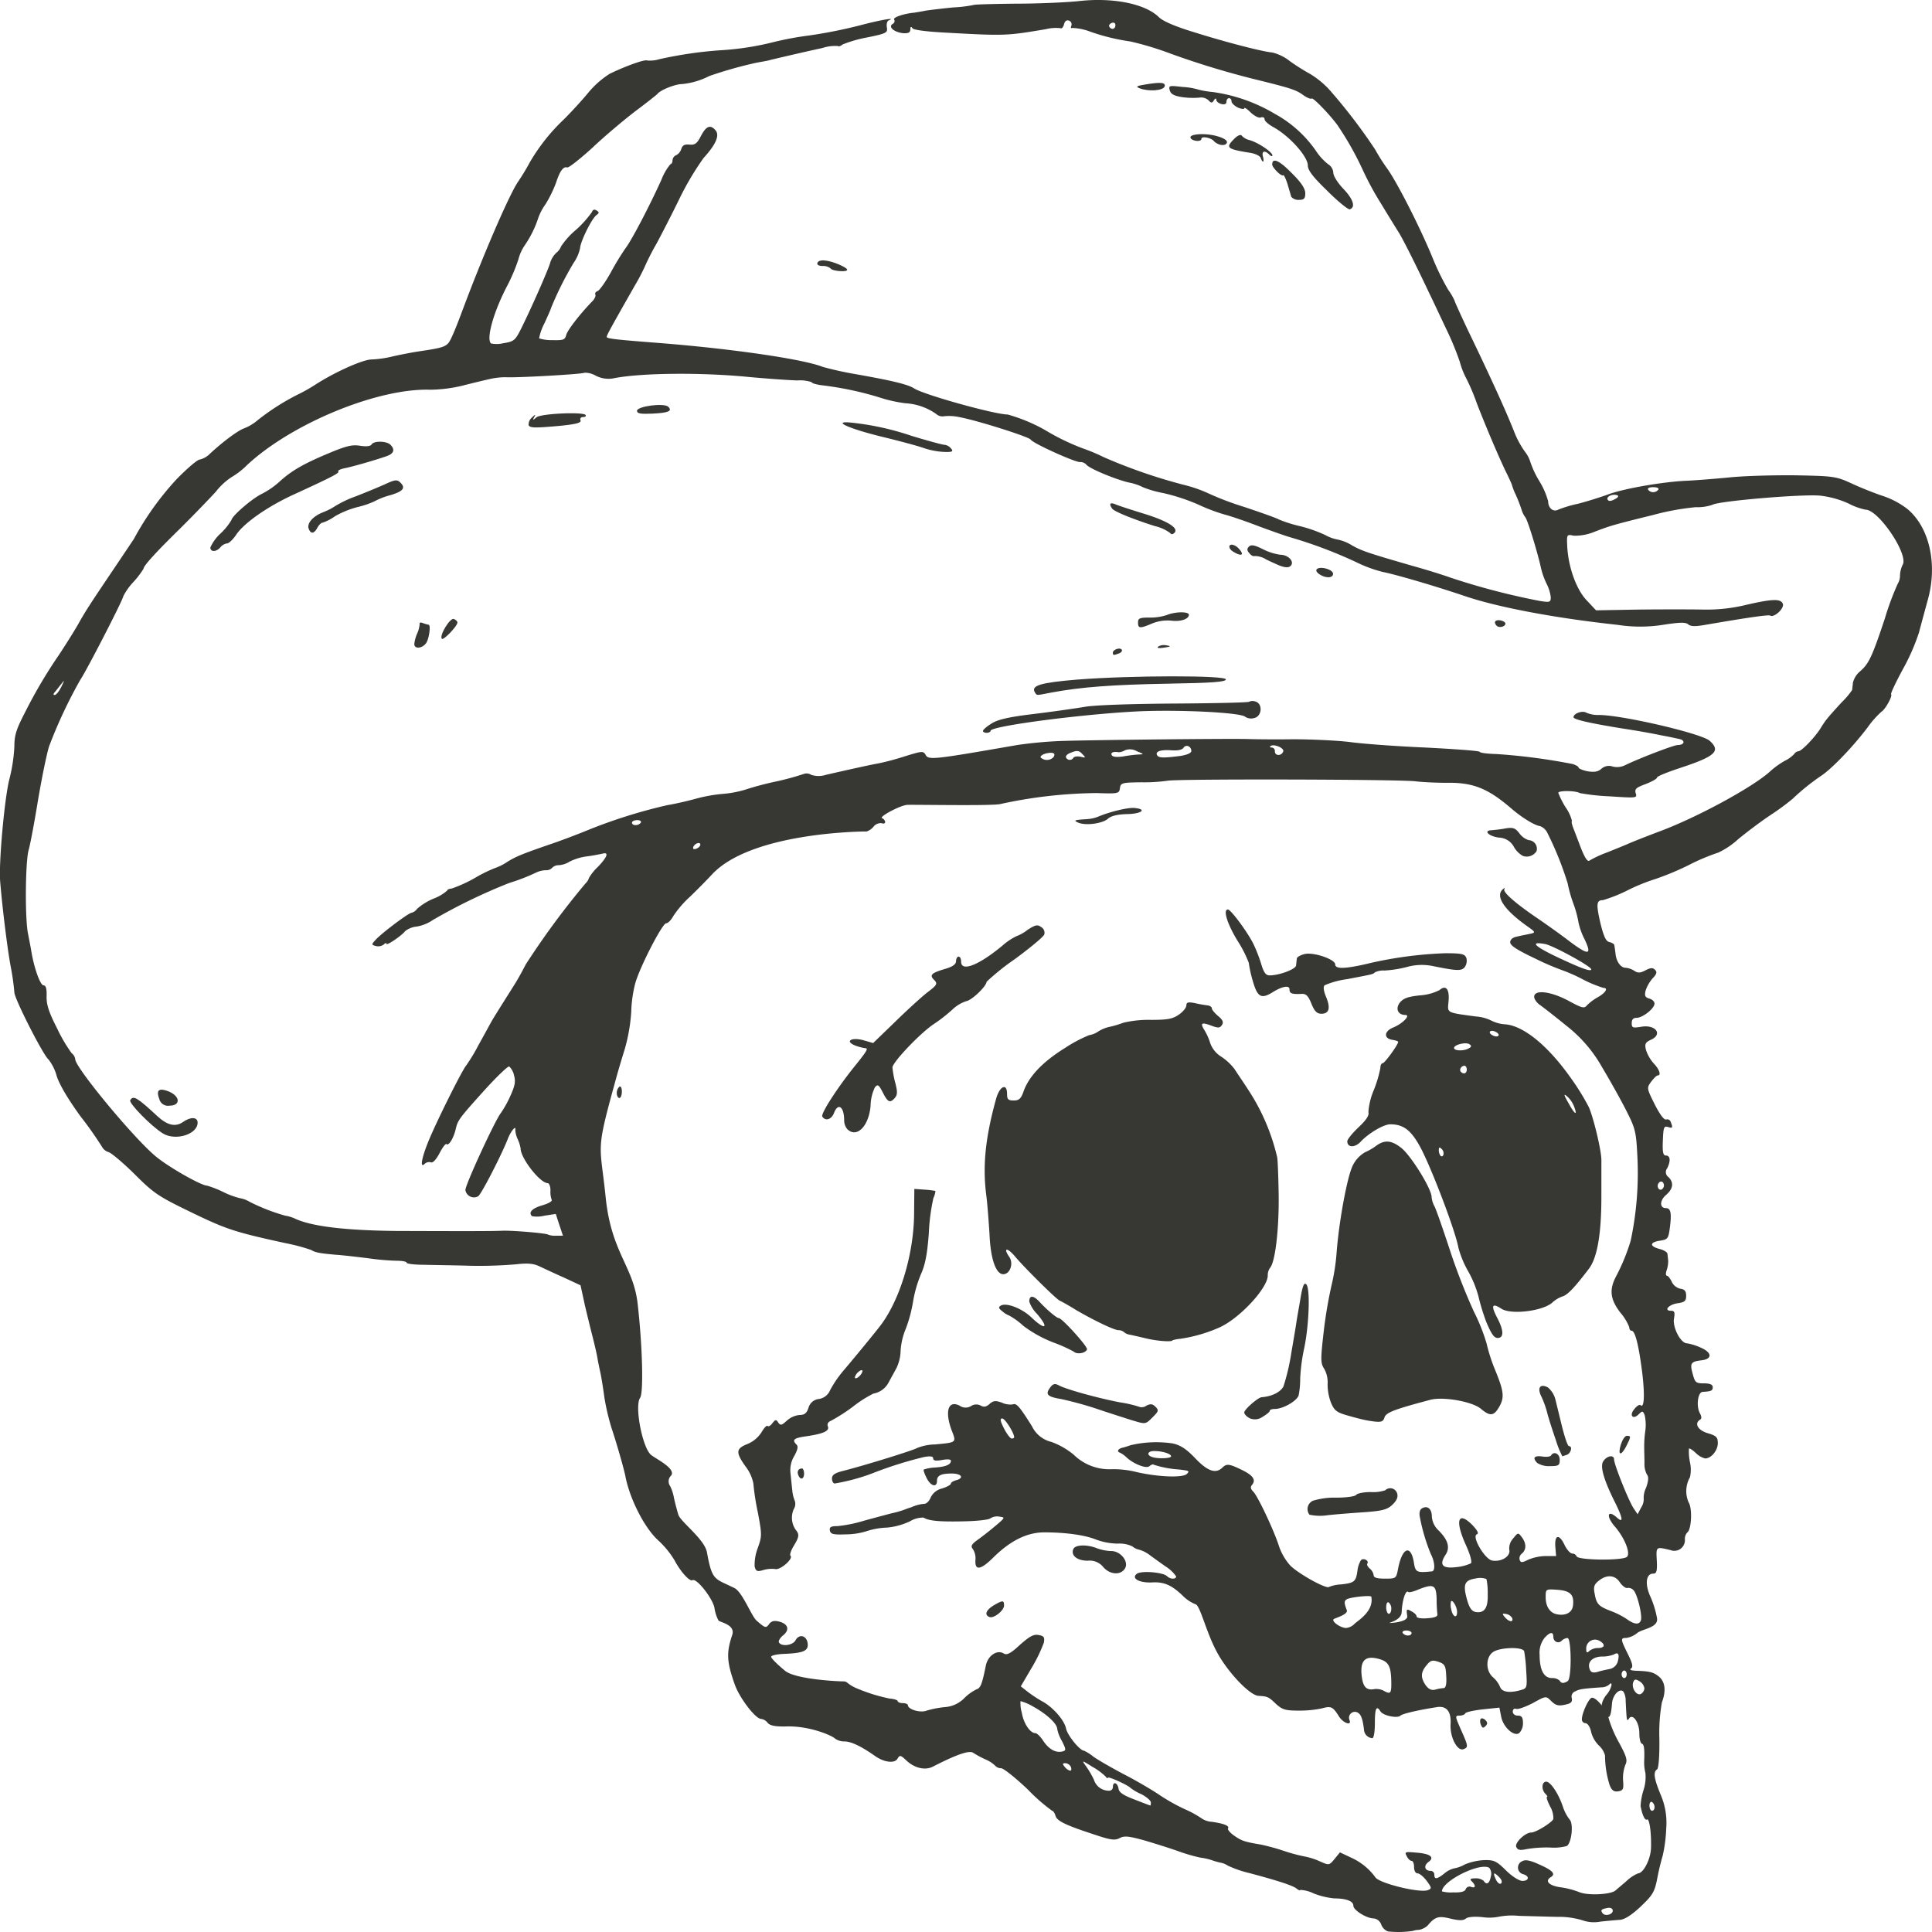 <svg xmlns="http://www.w3.org/2000/svg" width="380" height="380" viewBox="0 0 380 380">
  <g id="IMG_9427" transform="translate(-44.303 -244.433)">
    <path id="Path_2914" data-name="Path 2914" d="M317.308,624.325a2.312,2.312,0,0,1-1.344-1.379,1.8,1.8,0,0,0-1.444-1.182c-1.444,0-4.032-1.625-4.032-2.511s-1.394-1.428-3.734-1.428a15.041,15.041,0,0,1-4.082-.985,6.755,6.755,0,0,0-2.638-.689c0,.2-.3.049-.7-.246-.7-.591-3.534-1.527-9.259-3.053a21.757,21.757,0,0,1-4.281-1.477,3.772,3.772,0,0,0-1.493-.591,13.789,13.789,0,0,1-1.693-.492,11.938,11.938,0,0,0-2.24-.492,34.66,34.66,0,0,1-4.231-1.231c-1.493-.542-4.48-1.477-6.621-2.117-3.186-.886-4.082-.985-4.978-.492-.946.492-1.742.394-4.829-.64-5.725-1.871-7.567-2.708-7.816-3.792-.149-.492-.448-.936-.647-.936a35.191,35.191,0,0,1-4.779-4.186c-2.439-2.315-4.779-4.186-5.277-4.186a1.553,1.553,0,0,1-1.145-.492,6.086,6.086,0,0,0-1.892-1.231,19.357,19.357,0,0,1-2.389-1.28c-.747-.591-3.186.246-7.915,2.659-1.543.837-3.684.345-5.327-1.231-1.1-1.034-1.245-1.034-1.693-.3-.548.985-2.638.739-4.431-.542-1.543-1.083-4.237-2.849-5.98-2.849a3.138,3.138,0,0,1-1.842-.542c-.7-.69-5.209-2.557-9.59-2.41-2.19.049-3.186-.148-3.684-.69a1.953,1.953,0,0,0-1.294-.788c-1.1,0-4.231-4.087-5.177-6.746-1.593-4.481-1.693-6.254-.5-9.8.647-2.019-2.458-2.465-2.706-2.81a7.446,7.446,0,0,1-.8-2.511c-.4-1.921-3.534-5.909-4.331-5.417-.548.3-2.34-1.674-3.534-3.94a17.959,17.959,0,0,0-3.186-3.89c-2.688-2.413-5.625-8.174-6.472-12.656-.249-1.33-1.742-6.549-2.688-9.356a45.123,45.123,0,0,1-1.444-6.155c-.249-1.871-.6-3.989-.747-4.678s-.448-2.019-.6-2.955-.6-2.807-.946-4.186c-.348-1.33-1.045-4.186-1.543-6.3l-.846-3.89-3.286-1.527c-1.792-.788-3.983-1.822-4.829-2.216-1.145-.542-2.29-.64-4.48-.394a86.562,86.562,0,0,1-8.911.3c-3.286-.1-7.467-.148-9.359-.2-1.842,0-3.335-.2-3.335-.394,0-.246-.9-.394-1.941-.394a48.471,48.471,0,0,1-5.625-.492c-1.991-.246-4.879-.591-6.372-.689-3.286-.3-4.032-.443-4.829-.936a36.43,36.43,0,0,0-4.978-1.33c-9.956-2.167-11.649-2.708-18.469-6.008-6.521-3.152-7.467-3.743-11.251-7.534-2.29-2.265-4.63-4.235-5.177-4.383a2.176,2.176,0,0,1-1.245-.985,72.157,72.157,0,0,0-4.231-6.008c-2.439-3.349-4.231-6.352-4.729-8.027a9.31,9.31,0,0,0-1.593-3.2c-1-.739-6.72-11.966-6.72-13.2a48.517,48.517,0,0,0-.7-4.974c-.7-3.693-1.693-11.966-2.091-16.841-.3-3.644.846-16.25,1.792-20.042a32.307,32.307,0,0,0,1-6.5c0-2.265.4-3.447,2.141-6.8A96.737,96.737,0,0,1,55.9,373.238c1.693-2.561,3.485-5.466,3.983-6.4,1.195-2.117,1.941-3.3,6.621-10.243,2.091-3.1,3.933-5.86,4.132-6.155A57.424,57.424,0,0,1,79.1,338.62c2.041-2.068,4.032-3.792,4.48-3.792A4.209,4.209,0,0,0,85.57,333.7c2.638-2.462,5.675-4.678,6.77-5.023A9.545,9.545,0,0,0,95.078,327a45.972,45.972,0,0,1,7.816-4.974,32.978,32.978,0,0,0,3.485-1.97c3.833-2.462,9.309-4.924,11.051-4.924a20.888,20.888,0,0,0,3.883-.542c1.245-.3,3.485-.739,4.978-.985,5.974-.886,5.974-.936,6.969-3.1.5-1.083,1.344-3.25,1.892-4.727,4.182-11.228,9.309-23.046,11.051-25.607a42.333,42.333,0,0,0,2.24-3.693,37.767,37.767,0,0,1,6.77-8.568c1.245-1.231,3.435-3.595,4.779-5.22a17.792,17.792,0,0,1,4.231-3.743c3.136-1.527,6.969-2.905,7.417-2.61a6.349,6.349,0,0,0,2.29-.246,80.065,80.065,0,0,1,12.1-1.773,56.051,56.051,0,0,0,10.5-1.625,61.714,61.714,0,0,1,6.92-1.28,95.07,95.07,0,0,0,9.906-1.97c4.082-1.083,7.417-1.674,5.725-.985-.3.148-.448.739-.348,1.33.2,1.083-.05,1.231-3.933,2.019a25.084,25.084,0,0,0-4.779,1.379c-.348.3-.747.443-.9.3a8.06,8.06,0,0,0-3.086.394c-3.883.837-9.707,2.216-10.3,2.364-.249.1-1.394.3-2.489.492a81.06,81.06,0,0,0-9.458,2.659,14.716,14.716,0,0,1-5.376,1.576c-1.294,0-4.281,1.182-4.829,1.97-.149.148-2.041,1.674-4.231,3.3-2.19,1.674-6.024,4.875-8.463,7.19-2.489,2.265-4.729,4.038-5.028,3.939-.747-.246-1.444.689-2.19,3a24.649,24.649,0,0,1-2.041,4.186,10.98,10.98,0,0,0-1.444,2.708,21.1,21.1,0,0,1-2.738,5.515,9.006,9.006,0,0,0-1.195,2.708,34.613,34.613,0,0,1-2.091,4.974c-2.738,5.171-4.281,10.587-3.286,11.523a5.566,5.566,0,0,0,2.439-.049c1.941-.3,2.29-.542,3.236-2.364,1.842-3.595,5.725-12.36,5.974-13.493a4.629,4.629,0,0,1,1.195-1.921,2.9,2.9,0,0,0,.946-1.28,15.646,15.646,0,0,1,2.937-3.25,21.243,21.243,0,0,0,3.136-3.5c.149-.443.448-.591.9-.3.548.345.548.492-.05.936-.946.739-3.136,5.22-3.186,6.451a8.054,8.054,0,0,1-1.294,2.955,65.192,65.192,0,0,0-4.431,8.864c0,.148-.6,1.477-1.294,3a10.222,10.222,0,0,0-1.045,2.955,8.386,8.386,0,0,0,2.638.345c2.091.049,2.439-.049,2.688-.985.2-.936,2.738-4.186,5.127-6.648.5-.492.747-1.133.6-1.33-.1-.246.05-.542.448-.689s1.543-1.773,2.589-3.644a52.792,52.792,0,0,1,2.937-4.826c1.195-1.576,4.63-8.125,7.019-13.394a10.75,10.75,0,0,1,1.792-3.1c.2,0,.4-.345.4-.739a1.187,1.187,0,0,1,.747-1.034,2.073,2.073,0,0,0,1-1.28c.249-.689.7-.886,1.593-.788,1.045.1,1.493-.2,2.24-1.674,1.045-2.019,1.892-2.314,2.887-1.133.846.985.05,2.807-2.34,5.417a56.454,56.454,0,0,0-4.928,8.371c-1.742,3.546-3.734,7.387-4.381,8.568-.7,1.182-1.593,2.955-2.041,3.94a38.59,38.59,0,0,1-2.19,4.235c-4.729,8.322-5.526,9.75-5.526,10.095s1.742.542,10.7,1.231c14.138,1.133,28.027,3.152,31.81,4.678a68.558,68.558,0,0,0,6.77,1.477c7.169,1.28,9.956,1.97,11.2,2.758,2.041,1.28,15.88,5.121,18.369,5.121a33.022,33.022,0,0,1,7.268,3,45.534,45.534,0,0,0,7.467,3.644,37.841,37.841,0,0,1,4.231,1.773,106.124,106.124,0,0,0,15.681,5.417,26.57,26.57,0,0,1,4.729,1.625,58.77,58.77,0,0,0,7.268,2.758c3.385,1.133,6.422,2.216,6.671,2.413a25.978,25.978,0,0,0,3.983,1.28,26.937,26.937,0,0,1,5.227,1.822,8.053,8.053,0,0,0,2.489.886,8.613,8.613,0,0,1,2.738,1.133c1.941,1.083,3.086,1.477,11.948,4.038,2.489.689,5.824,1.723,7.467,2.314a138.277,138.277,0,0,0,17.573,4.58c1.892.3,2.091.246,2.091-.739a7.649,7.649,0,0,0-.747-2.511,14.787,14.787,0,0,1-1.245-3.546c-.647-2.905-2.638-9.406-3.037-9.7a4.715,4.715,0,0,1-.7-1.428,30.846,30.846,0,0,0-1.145-2.955,12.572,12.572,0,0,1-.8-2.068c-.05-.148-.448-1.034-.9-1.97-1.344-2.659-4.331-9.7-5.974-13.985a40.54,40.54,0,0,0-2.091-4.924,15.473,15.473,0,0,1-1.245-3.2,56.51,56.51,0,0,0-2.638-6.4c-1.1-2.314-2.589-5.515-3.385-7.14-2.539-5.368-5.028-10.341-5.924-11.818-.5-.788-2.141-3.447-3.634-5.909a58.976,58.976,0,0,1-3.584-6.648,61.271,61.271,0,0,0-4.879-8.618c-1.444-2.019-4.829-5.515-5.078-5.269-.2.148-.946-.148-1.693-.689-1.344-.985-2.389-1.33-8.313-2.807A167.555,167.555,0,0,1,274.59,255a61.35,61.35,0,0,0-7.965-2.413,40.64,40.64,0,0,1-7.865-1.921,11.149,11.149,0,0,0-3.634-.739c-.2.148-.249-.049-.1-.443a.763.763,0,0,0-.448-.985c-.5-.2-.846.1-1,.739-.149.542-.448.886-.7.739a8.135,8.135,0,0,0-2.887.2c-7.666,1.28-7.915,1.33-19.415.689-4.032-.2-6.621-.542-6.82-.886-.249-.394-.4-.3-.4.246,0,.591-.4.788-1.344.739-1.792-.148-3.086-1.231-2.141-1.822a.632.632,0,0,0,.3-.886c-.249-.394,1.842-1.133,3.933-1.33.3-.049,1.294-.2,2.24-.394.946-.148,3.435-.443,5.476-.64a26.837,26.837,0,0,0,4.032-.492c.2-.1,3.883-.2,8.214-.246,4.381,0,9.906-.246,12.3-.492,6.77-.788,13.192.492,15.88,3.152.8.788,3.186,1.822,6.92,2.955,6.422,2.019,13.541,3.841,15.382,3.989a8.975,8.975,0,0,1,3.485,1.724,42.287,42.287,0,0,0,3.982,2.511,17.366,17.366,0,0,1,3.684,3,108.735,108.735,0,0,1,9.06,11.818,37.4,37.4,0,0,0,2.439,3.841c1.991,2.807,6.521,11.72,8.911,17.58a49.333,49.333,0,0,0,3.037,6.2,11.746,11.746,0,0,1,1.245,2.117c0,.148,1.1,2.561,2.389,5.318,4.729,9.8,7.865,16.694,9.359,20.535a18.288,18.288,0,0,0,2.041,3.792,6.455,6.455,0,0,1,1.145,2.167,18.958,18.958,0,0,0,1.742,3.693,15.107,15.107,0,0,1,1.742,3.989c0,1.33,1,2.167,1.991,1.625a24.581,24.581,0,0,1,3.783-1.133c1.593-.394,4.281-1.231,5.924-1.822,3.136-1.182,10.6-2.462,15.183-2.708,1.493-.049,5.327-.345,8.463-.64,3.136-.345,9.21-.492,13.441-.443,7.368.148,7.865.2,10.952,1.625,1.792.837,4.53,1.921,6.173,2.462a16.258,16.258,0,0,1,4.779,2.561c4.331,3.644,5.924,10.883,3.983,17.826-.548,2.019-1.344,4.924-1.742,6.451a41.216,41.216,0,0,1-3.236,7.337c-1.344,2.511-2.389,4.678-2.24,4.826.3.345-1.145,2.955-1.892,3.4a18.543,18.543,0,0,0-2.738,3.1c-2.788,3.693-6.969,8.076-9.11,9.5a43.487,43.487,0,0,0-5.625,4.53,47.17,47.17,0,0,1-4.281,3.152c-1.792,1.182-4.679,3.349-6.472,4.826a15.281,15.281,0,0,1-3.883,2.61,41.217,41.217,0,0,0-5.725,2.413,54.636,54.636,0,0,1-6.571,2.758,37.833,37.833,0,0,0-5.575,2.265,29.257,29.257,0,0,1-4.829,1.92c-1.245,0-1.344.739-.5,4.432.647,2.659,1.1,3.644,1.742,3.792.548.148,1,.394,1,.591.05.148.149.936.249,1.674.149,1.625,1.045,2.807,1.991,2.807a3.888,3.888,0,0,1,1.693.591c.747.492,1.195.443,2.24-.1.946-.492,1.394-.542,1.842-.1s.348.837-.448,1.674a7.063,7.063,0,0,0-1.394,2.413c-.249,1.034-.1,1.33.7,1.576.6.148,1.045.591,1.045.985,0,.985-2.34,2.807-3.534,2.807-.647,0-.946.345-.946,1.034,0,.936.2.985,1.792.739,2.887-.542,4.431,1.477,1.941,2.561-1.045.492-1.195.788-.946,1.921a7.54,7.54,0,0,0,1.493,2.659c1.195,1.231,1.543,2.413.846,2.413-.249,0-.8.591-1.294,1.231-.9,1.231-.9,1.28.7,4.481,1,1.97,1.842,3.1,2.24,2.955a.716.716,0,0,1,.9.492c.448,1.133.4,1.28-.548.985-.8-.246-.9.1-1,2.659-.1,2.314.05,2.955.6,2.955.9,0,.946,1.133.249,2.511a1.193,1.193,0,0,0,.249,1.724c1.1,1.083.946,2.314-.5,3.546-1.245,1.083-1.245,2.561,0,2.561.946,0,1.145.936.8,3.693-.3,2.314-.4,2.462-1.941,2.708-2.041.3-2.141,1.083-.149,1.625.846.2,1.593.64,1.593.985.05.345.1.936.149,1.33a5.752,5.752,0,0,1-.3,1.871c-.2.591-.2,1.083.05,1.083.2,0,.647.542.946,1.182a2.467,2.467,0,0,0,1.693,1.379c.846.1,1.145.492,1.145,1.379,0,1.034-.3,1.28-1.693,1.477-1.742.246-2.788,1.477-1.294,1.477.7,0,.8.3.6,1.477-.348,1.724,1.294,4.924,2.539,4.924a11.042,11.042,0,0,1,2.688.837c2.29.985,2.34,2.265.149,2.511-2.091.246-2.29.591-1.693,2.708.448,1.674.647,1.822,2.19,1.822,1.195,0,1.742.246,1.742.739,0,.689-.249.837-1.991.936-.946.049-1.294,2.807-.548,4.186.349.64.4,1.083.05,1.28-1.195.739-.448,2.068,1.493,2.659,1.693.492,1.991.788,1.991,1.97,0,1.428-1.294,3-2.489,3a3.92,3.92,0,0,1-1.842-1.083c-.647-.591-1.245-.985-1.344-.837a10.136,10.136,0,0,0,.2,2.659,6.789,6.789,0,0,1,0,2.955,5.5,5.5,0,0,0-.249,4.974c.747,1.182.548,5.368-.3,5.909a1.89,1.89,0,0,0-.448,1.379,2.084,2.084,0,0,1-2.838,2.068c-2.887-.689-2.838-.739-2.688,2.068.1,2.068-.05,2.561-.7,2.561-1.394,0-1.693,1.97-.6,4.432a18.815,18.815,0,0,1,1.344,4.334c.3,1.871-2.782,2.061-3.877,2.9a4.531,4.531,0,0,1-2.141.985c-1.195,0-1.195.2.3,3.2.9,1.822,1.045,2.511.6,2.807-.348.246,0,.394.9.443,2.788.1,3.485.246,4.63,1.182,1.195,1.034,1.394,2.807.548,5.023a34.471,34.471,0,0,0-.5,7.14c.05,3.4-.149,5.86-.448,6.057-.8.492-.6,1.822.7,4.974a13.887,13.887,0,0,1,1.1,6.6,29.063,29.063,0,0,1-.7,5.417,47.015,47.015,0,0,0-1.1,4.629c-.5,2.511-.9,3.152-3.286,5.417-1.792,1.674-3.136,2.511-4.082,2.561-.747.049-2.439.2-3.783.345a6.756,6.756,0,0,1-3.485-.246,15.835,15.835,0,0,0-5.028-.689c-2.19-.049-5.576-.148-7.517-.2a13.629,13.629,0,0,0-4.082.2,9.753,9.753,0,0,1-3.136.049c-1.543-.148-2.838-.049-3.236.3-.5.394-1.294.394-2.987,0-2.39-.591-3.037-.394-4.53,1.379a3.4,3.4,0,0,1-1.742.837,3.435,3.435,0,0,0-1.145.2,19.159,19.159,0,0,1-4.879.1Zm44.206-4.087c0-.394-.4-.64-1-.542-1.245.246-1.444.394-1.045.985C359.921,621.42,361.514,621.026,361.514,620.238Zm.5-3.94c.249-.246,1.294-1.083,2.24-1.92a7.438,7.438,0,0,1,2.24-1.477c1.045-.049,2.439-2.709,2.539-4.924.1-3-.3-5.958-.8-5.663-.4.246-.946-.985-1.245-2.659a12.568,12.568,0,0,1,.548-3.053,8.284,8.284,0,0,0,.4-3.447,8.517,8.517,0,0,1-.249-2.167c.1-2.561,0-3.447-.448-3.595-.3-.1-.5-1.034-.5-2.068,0-2.167-1.344-3.989-2.041-2.856-.448.64-.448.443-.647-3.5a3.422,3.422,0,0,0-.448-1.822c-.747-.739-2.091.64-2.24,2.314-.2,2.659-.5,3.1-1.344,2.413-1.045-.837-.946-2.61.249-4.087a4.382,4.382,0,0,0,1-1.92c0-.394-.149-.443-.4-.148a2.4,2.4,0,0,1-1.593.591c-3.584.246-4.331.345-5.127.788a1.089,1.089,0,0,0-.7,1.329c.149.64-.1.985-.846,1.182-1.693.443-2.24.345-3.236-.64s-1-.985-3.584.443c-1.444.739-2.887,1.28-3.286,1.133-.348-.148-.647.1-.647.542s.4.788,1,.788c.747,0,1,.345,1,1.428a2.762,2.762,0,0,1-.7,1.97c-1,.837-3.186-1.083-3.584-3.2l-.348-1.773-3.286.345c-1.792.2-3.335.542-3.435.788s-.6.443-1.145.443c-.9,0-.846.148.3,2.758,1.444,3.25,1.493,3.447.5,3.841-1.245.443-2.688-2.413-2.539-4.924s-.8-3.644-2.688-3.349c-3.485.542-6.77,1.28-7.168,1.674-.6.591-3.435,0-3.933-.837-.8-1.28-1.1-.591-1.1,2.315,0,1.625-.2,2.955-.5,2.955a1.772,1.772,0,0,1-1.643-1.724c-.3-2.364-.647-3.1-1.444-3.4a1.152,1.152,0,0,0-1.394,1.576c.448,1.182-1.245.591-2.091-.739-1.195-1.921-1.543-2.068-3.335-1.576a21.288,21.288,0,0,1-4.58.443c-2.638,0-3.236-.2-4.48-1.33-1.444-1.379-1.643-1.477-3.435-1.576-1.693-.1-5.924-4.531-8.065-8.421-2.24-4.038-3.391-9.448-4.337-9.6a7.494,7.494,0,0,1-2.489-1.674c-2.19-2.117-3.734-2.758-6.073-2.61-2.489.1-4.082-.788-2.987-1.674.8-.689,5.177-.345,5.974.443.647.64,1.792.64,1.792.049a7.018,7.018,0,0,0-2.091-1.97c-1.195-.837-2.688-1.92-3.286-2.364a6.2,6.2,0,0,0-1.941-.936,2.909,2.909,0,0,1-1.294-.64,5.831,5.831,0,0,0-2.887-.542,12.913,12.913,0,0,1-4.231-.788c-2.141-.886-5.974-1.428-10.205-1.428-3.385,0-6.671,1.625-10.056,4.974-2.489,2.462-3.634,2.61-3.485.443a3.358,3.358,0,0,0-.5-2.117c-.448-.542-.3-.886.647-1.625,1.543-1.083,3.783-2.905,4.879-3.89.7-.69.7-.739-.348-.886a2.489,2.489,0,0,0-1.742.345c-.348.3-2.738.542-5.327.591-4.829.1-6.77-.1-7.816-.739a5.021,5.021,0,0,0-2.688.739,13.487,13.487,0,0,1-4.53,1.231,14.23,14.23,0,0,0-3.783.64,13.931,13.931,0,0,1-4.281.689c-2.489.1-2.987-.049-3.136-.739s.2-.886,1.493-.886a26.7,26.7,0,0,0,5.127-1.034c1.941-.542,4.381-1.182,5.476-1.477a18.029,18.029,0,0,0,2.738-.788,10.837,10.837,0,0,1,1.145-.394,5.235,5.235,0,0,1,.6-.246,7.493,7.493,0,0,1,1.991-.443c.448,0,1-.591,1.245-1.231a3.28,3.28,0,0,1,2.19-1.773c1-.3,1.792-.739,1.792-.985,0-.2.448-.492,1-.64,1.693-.443,1.1-1.33-.846-1.33-2.091,0-2.887.394-2.887,1.428,0,1.379-1.195,1.083-1.991-.443-.448-.886-.747-1.674-.6-1.773a8.389,8.389,0,0,1,2.19-.394c2.19-.148,3.136-.591,3.136-1.33,0-.3-.7-.345-1.742-.148-1.195.2-1.742.148-1.742-.3s-.548-.492-1.742-.3a77.015,77.015,0,0,0-10.3,3.25,39.283,39.283,0,0,1-7.318,1.97c-.3,0-.548-.443-.548-.985,0-.689.548-1.083,2.141-1.477,4.779-1.231,14.088-4.137,14.636-4.53a9.973,9.973,0,0,1,3.485-.69c4.281-.394,4.231-.345,3.286-2.758-1.394-3.742-.7-6.008,1.543-4.875a2.064,2.064,0,0,0,2.24.1,1.852,1.852,0,0,1,1.941-.1c.6.345,1.1.246,1.742-.345.747-.64,1.145-.689,2.389-.246a3.893,3.893,0,0,0,2.19.345c.7-.3,1.344.492,3.734,4.284a5.721,5.721,0,0,0,3.833,3.1,14.868,14.868,0,0,1,4.381,2.511,10.035,10.035,0,0,0,7.517,2.856,18.855,18.855,0,0,1,4.978.591c4.132.936,8.961,1.133,9.757.345.6-.591.5-.64-1.593-.886a20.239,20.239,0,0,1-4.928-.936c-.1-.148-.5,0-.846.3-.647.542-3.186-.492-4.53-1.773a4.865,4.865,0,0,0-1.245-.886c-.747-.246-.349-.837.7-1.034.348-.1,1-.3,1.394-.443a21.9,21.9,0,0,1,8.264-.345c1.593.345,2.738,1.133,4.48,2.955,2.389,2.511,3.982,3.053,5.277,1.822.846-.837,1.344-.788,3.783.394,2.24,1.083,2.887,1.97,2.091,2.955-.4.443-.3.837.249,1.379.9.936,4.082,7.682,5.028,10.686a11.029,11.029,0,0,0,2.24,3.841c1.643,1.625,7.119,4.678,7.617,4.186a7.313,7.313,0,0,1,2.39-.492c2.589-.3,2.887-.542,3.186-2.659a5.169,5.169,0,0,1,.7-2.117c.5-.492,1.643.1,1.245.689-.149.2.1.64.5.985a2.172,2.172,0,0,1,.747,1.28c0,.492.647.689,2.24.689,2.141,0,2.19-.049,2.539-1.822.8-4.333,2.539-5.023,3.136-1.33.3,1.92.548,2.019,3.534,1.723.7-.049.6-1.871-.2-3.4a36.722,36.722,0,0,1-2.141-7.19c-.2-.837-.05-1.527.348-1.773,1.1-.689,1.991.049,1.991,1.576a4.074,4.074,0,0,0,1.294,2.708c1.892,1.871,2.34,3.4,1.394,4.826-1.294,1.97-.647,2.758,2.141,2.413a8.679,8.679,0,0,0,2.838-.739c.3-.246-.149-1.822-1.1-3.89-2.091-4.727-1.344-6.5,1.543-3.5.9.985,1.145,1.527.747,1.674-1.1.394,1.593,4.974,3.037,5.171,1.842.3,3.634-.886,3.335-2.117a2.847,2.847,0,0,1,.747-2.216c.946-1.182,1-1.231,1.693-.3.946,1.231.946,2.462.05,3.25a1.171,1.171,0,0,0-.448,1.231c.2.591.448.591,1.643,0a9.3,9.3,0,0,1,3.485-.739h2.041l-.149-1.773c-.2-2.413.747-2.659,1.792-.443.448.936,1.145,1.724,1.543,1.724a.949.949,0,0,1,.846.542c.249.788,9.11.886,9.906.1.747-.739-.5-3.792-2.389-5.958-1.792-2.068-1.444-3.447.448-1.724,1.294,1.133,1.145.1-.5-3.2-2.091-4.186-2.887-6.894-2.24-7.879.7-1.133,2.141-1.379,2.141-.394s2.838,8.076,3.833,9.6l.8,1.182.7-1.33a2.935,2.935,0,0,0,.5-1.625,4.371,4.371,0,0,1,.448-2.216c.5-1.379.548-2.216.2-2.61a4.376,4.376,0,0,1-.5-2.265c0-.936-.05-2.216-.05-2.905a21.87,21.87,0,0,1,.2-3.349,8.865,8.865,0,0,0-.1-3.152c-.348-.886-.448-.936-1.145-.246-1.145,1.182-1.991.3-.9-.985.448-.591,1-.936,1.195-.788.747.739.9-1.871.348-6.451-.7-5.466-1.394-8.174-2.091-8.174-.249,0-.448-.3-.448-.689A10.024,10.024,0,0,0,363,502.6c-1.991-2.61-2.24-4.481-.8-7.19a38.954,38.954,0,0,0,2.838-6.943,64.053,64.053,0,0,0,1.344-16c-.249-5.466-.4-6.008-2.19-9.553-1.045-2.068-3.186-5.909-4.779-8.568a27.3,27.3,0,0,0-6.969-8.125c-2.24-1.822-4.63-3.693-5.277-4.137-.7-.492-1.195-1.28-1.1-1.724.2-1.33,3.435-.886,6.87.985,2.539,1.379,2.987,1.477,3.485.837a9.841,9.841,0,0,1,2.091-1.576c1.593-.886,2.19-1.871,1.145-1.871a24.243,24.243,0,0,1-4.132-1.723,31.607,31.607,0,0,0-3.883-1.724,51.96,51.96,0,0,1-5.376-2.315c-3.534-1.674-4.928-2.561-4.928-3.2,0-.542.5-.985,1.394-1.133.747-.2,1.892-.394,2.539-.542,1.1-.246,1.1-.3-.7-1.576-4.431-3.152-6.173-5.811-4.729-7.14.348-.345.5-.345.348-.049-.348.591,2.34,2.905,6.87,5.958,1.643,1.133,4.281,3,5.874,4.235,3.883,2.905,4.53,2.807,3.037-.345a13.436,13.436,0,0,1-1.195-3.3,21.006,21.006,0,0,0-.946-3.546,27.172,27.172,0,0,1-1.195-4.186,65.039,65.039,0,0,0-3.983-9.9,2.641,2.641,0,0,0-1.444-1.33c-1.1-.148-3.634-1.724-5.625-3.447-4.58-3.94-7.517-5.171-12.744-5.072-1.742,0-4.53-.1-6.173-.3-3.534-.394-47.342-.492-48.786-.1a32.974,32.974,0,0,1-5.078.3c-3.833.049-4.082.1-4.231,1.182-.149,1.034-.3,1.083-4.58.936a92.422,92.422,0,0,0-18.967,2.167c-1.892.394-17.843.067-18.391.165-1.543.2-5.576,2.413-4.829,2.61a.983.983,0,0,1,.6.739c0,.3-.3.394-.7.246a1.768,1.768,0,0,0-1.593.689,3.01,3.01,0,0,1-1.344.936c-1.543,0-22.808.28-30.424,8.454-1,1.083-2.987,3.1-4.381,4.432a20.254,20.254,0,0,0-3.286,3.841c-.4.739-1,1.33-1.344,1.33-.747,0-5.127,8.47-6.073,11.769a25.04,25.04,0,0,0-.8,5.663,34.927,34.927,0,0,1-1.294,7.387c-.7,2.216-1.543,5.121-1.892,6.451-3.883,14.084-2.95,11.778-1.841,22.653s5.433,13.508,6.279,20.845c.946,8.175,1.195,17.531.5,18.565-1.145,1.576.448,9.849,2.141,11.227.946.788,4.92,2.668,3.974,4.047a1.586,1.586,0,0,0-.2,2.117,8.789,8.789,0,0,1,.7,2.117c.1.542.5,2.167.9,3.5.448,1.379,5.119,4.786,5.617,7.346,1.045,5.811,1.538,5.128,5.471,7.1,1.543.837,3.292,5.478,4.288,6.364,1.693,1.477,1.842,1.527,2.439.739.448-.64,1-.788,1.991-.542,1.792.443,2.141,1.625.8,2.708-.6.492-1,1.133-.8,1.428.548.837,2.688.542,3.236-.443.7-1.33,2.19-.985,2.389.591.2,1.477-.846,1.921-4.58,2.068-1.394.049-2.539.3-2.589.542-.1.246,1.145,1.477,2.688,2.758,2.041,1.724,10.441,2.113,11.536,2.113.9,0,.653.633,3.092,1.569a33.8,33.8,0,0,0,6.024,1.822c.846.049,1.543.3,1.543.492s.448.394,1,.394,1,.2,1,.394c0,.837,2.439,1.576,3.684,1.083a19.315,19.315,0,0,1,3.534-.689,5.953,5.953,0,0,0,3.883-1.773,8.985,8.985,0,0,1,2.389-1.724c.8-.246,1.1-.985,1.842-4.678.4-1.97,2.24-3.2,3.534-2.364.6.345,1.344,0,3.186-1.724,1.892-1.674,2.688-2.117,3.684-1.921,1.045.2,1.195.443,1,1.527a30.156,30.156,0,0,1-2.389,4.924l-2.141,3.644,1.444,1.133a25.249,25.249,0,0,0,2.688,1.773c2.091,1.083,4.43,3.693,4.779,5.417.3,1.379,2.738,4.333,3.534,4.333a8.861,8.861,0,0,1,1.842,1.182c.9.64,3.634,2.216,6.073,3.5,2.489,1.28,5.476,3.053,6.72,3.89a37.044,37.044,0,0,0,5.227,2.955,20.424,20.424,0,0,1,3.236,1.773,4.021,4.021,0,0,0,2.041.689c2.389.345,3.485.788,3.186,1.28-.149.246.4.886,1.245,1.477,1.444.985,1.991,1.182,5.227,1.724a41.818,41.818,0,0,1,4.48,1.231,33.794,33.794,0,0,0,4.231,1.133,13.176,13.176,0,0,1,2.987.985c1.693.739,1.742.739,2.788-.542l1.045-1.28,2.19,1.034a11.965,11.965,0,0,1,4.829,3.939c1,1.182,8.662,3.053,10.255,2.462.8-.3.8-.443-.2-1.822-.6-.788-1.394-1.477-1.792-1.477s-.7-.492-.7-1.231c0-.689-.2-1.231-.5-1.231-.249,0-.7-.394-.946-.936-.448-.837-.348-.886,1.842-.689,2.838.2,3.734.936,2.389,1.871-.946.739-.7,1.724.5,1.724a.719.719,0,0,1,.7.739c0,.985.5.936,1.991-.246a4.625,4.625,0,0,1,1.892-.985,6.458,6.458,0,0,0,2.141-.788,11.563,11.563,0,0,1,3.734-.837c1.941-.049,2.439.148,4.331,2.019,1.195,1.182,2.589,2.068,3.236,2.068,1.344,0,1.444-.985.1-1.33a1.352,1.352,0,0,1-.1-2.561c.6-.345,1.593-.148,3.485.739,2.539,1.133,3.086,1.822,2.091,2.413-1.195.739-.4,1.625,1.742,1.97a16.509,16.509,0,0,1,3.883.985c1.643.689,6.023.492,7.069-.3Zm-29.421-.3a.807.807,0,0,1,1.045-.443c.9.345,1-.246.149-1.083-.448-.443-.3-.591.7-.591a2.374,2.374,0,0,1,1.643.492c.548.886,1.145.542,1.394-.837a1.9,1.9,0,0,0-.3-1.724c-1.842-1.133-9.309,2.61-9.309,4.629a6.638,6.638,0,0,0,2.19.2C331.645,616.692,332.442,616.5,332.591,616Zm6.621-2.314c-1.1-1.133-1.344-.985-.7.394.348.739.8,1.034,1.045.788s.1-.739-.348-1.182ZM369.728,599.9a1.235,1.235,0,0,0-.5-1.034c-.249-.148-.5.148-.5.69,0,.591.249,1.034.5,1.034C369.529,600.59,369.728,600.294,369.728,599.9Zm-99.065-.936c0-.394-.846-1.083-1.842-1.625a9.865,9.865,0,0,1-2.141-1.231c-.548-.591-4.48-2.364-4.48-2.019,0,.2-.2.1-.4-.2a12.172,12.172,0,0,0-2.589-1.921c-2.141-1.33-2.19-1.379-1.344-.2a17.746,17.746,0,0,1,1.593,2.708,3.074,3.074,0,0,0,3.037,2.167.719.719,0,0,0,.7-.739c0-1.133.9-.886,1.1.3.1.788.946,1.33,3.136,2.167,1.643.64,3.037,1.182,3.136,1.182C270.613,599.6,270.663,599.309,270.663,598.965Zm-15.731-6.993a1.331,1.331,0,0,0-1.045-.739c-.647,0-.647.148-.149.739a2.052,2.052,0,0,0,1.045.739C255.032,592.711,255.082,592.366,254.932,591.972ZM253.19,586.9a7.734,7.734,0,0,1-.946-2.413c0-.985-2.041-2.905-4.63-4.333a10.206,10.206,0,0,0-2.589-1.133,6.623,6.623,0,0,0,.249,2.265c.348,2.118,1.643,4.038,2.688,4.038.3,0,1,.689,1.543,1.527,1.1,1.625,2.439,2.413,3.783,2.068C254.036,588.722,253.986,588.525,253.19,586.9ZM367.737,576.51a1.97,1.97,0,0,0-.946-1.379c-.8-.492-1-.443-1.245.148-.4,1.083.548,2.659,1.444,2.364A1.4,1.4,0,0,0,367.737,576.51Zm-49.781-.739c0-3.595-.448-4.53-2.539-5.072-2.589-.689-3.634.345-3.286,3.349.249,2.216.946,2.905,2.489,2.61a3.151,3.151,0,0,1,1.792.3C317.706,577.691,317.955,577.544,317.955,575.771Zm25.787.985c.9-.3.946-.64.747-3.644a30.043,30.043,0,0,0-.4-3.89c-.3-.936-4.779-.788-6.123.148-1.444.985-1.493,3.644-.05,4.924a5.3,5.3,0,0,1,1.444,1.97C339.76,577.3,341.4,577.494,343.742,576.756Zm-15.482-.3c.4,0,.6-.788.5-2.314-.1-2.068-.249-2.413-1.543-2.856-1.195-.394-1.543-.3-2.34.69-1.145,1.379-1.195,2.413-.149,3.94.6.788,1.145,1.034,1.892.837A8.37,8.37,0,0,1,328.26,576.46Zm24.393-1.379c.8-.492.747-8.47-.05-8.47a1.9,1.9,0,0,0-1.145.542c-.647.64-1.643.2-1.643-.837,0-.985-.7-.886-1.742.3a4.741,4.741,0,0,0-.946,3.349c0,2.955.846,4.53,2.439,4.53a2.118,2.118,0,0,1,1.493.492c.348.591.8.591,1.593.1Zm11.6-1.33c0-.394-.2-.739-.5-.739-.249,0-.5.345-.5.739s.249.739.5.739C364.053,574.491,364.252,574.146,364.252,573.752Zm-3.385-1.034a2.082,2.082,0,0,0,1.643-1.527c.348-1.428.1-1.871-.8-1.329a6.259,6.259,0,0,1-2.34.394c-1.892.049-2.937,1.133-2.389,2.511.2.591.647.739,1.444.542.6-.2,1.693-.443,2.439-.591Zm-2.24-4.137c1.344,0,1.493-.739.249-1.428a1.739,1.739,0,0,0-2.589,1.527c0,.837.149.936.6.492A2.738,2.738,0,0,1,358.627,568.581Zm-36.689-2.955c0-.246-.448-.492-1.045-.492-.548,0-.846.246-.7.492a1.258,1.258,0,0,0,1.045.492C321.639,566.119,321.938,565.922,321.938,565.627Zm-11.2-1.822c.747-.689,3.827-2.5,3.28-5.312-.1-.345-4.331.1-4.879.542-.5.345-.448.788.05,2.068.4.886-2.433,1.618-2.583,1.815-.448.443,1.394,1.724,2.439,1.724A2.64,2.64,0,0,0,310.737,563.8Zm10.349-1.52c-.2-1.379-.149-1.477.8-.936.6.3,1.045.739,1.045,1.034s.9.443,2.141.345c1.394-.1,2.041-.345,1.941-.788a30.356,30.356,0,0,1-.149-3.1c-.1-2.708-.6-2.955-3.684-1.724-.9.394-1.792.591-1.892.443-.5-.492-1.195,1.625-1.294,3.94-.05,1.724-2.881,2.16-2.334,2.16C318.154,563.657,321.285,563.417,321.086,562.285Zm45.948.886c.348-.936-.7-5.22-1.444-5.959a1.371,1.371,0,0,0-1.195-.443c-.3.1-.946-.345-1.444-1.034-.946-1.527-2.589-1.674-4.182-.394-.946.739-1.1,1.231-.8,2.659.348,1.97.8,2.413,3.286,3.349a15.352,15.352,0,0,1,2.987,1.526c1.493,1.083,2.439,1.182,2.788.3Zm-25.289-.443a1.716,1.716,0,0,0-1.195-.837c-.8-.148-.846-.049-.249.64C341.1,563.467,341.994,563.565,341.745,562.728ZM330.893,561.5c0-.985-.846-2.462-1.195-2.117a3.552,3.552,0,0,0,.05,1.625c.3,1.477,1.145,1.822,1.145.492Zm22.8-1.28c.249-2.118-.5-2.905-3.086-3.1-2.29-.148-2.29-.148-2.29,1.477,0,1.822.846,3.1,2.24,3.349C352.249,562.285,353.543,561.6,353.692,560.217Zm-35.743.689a1.546,1.546,0,0,0-.5-1.28c-.3-.2-.5.246-.5.936s.249,1.28.5,1.28C317.75,561.842,317.949,561.4,317.949,560.906Zm18.967-3a12.93,12.93,0,0,0-.249-2.905,3.681,3.681,0,0,0-2.141-.1c-2.19.345-2.539,1.133-1.643,4.284.448,1.526.9,2.167,1.693,2.314,1.693.246,2.439-.788,2.34-3.595ZM274.64,530.867c0-.492-1.693-1.034-3.335-1.034-1.245,0-1.543.739-.5,1.133C271.852,531.409,274.64,531.311,274.64,530.867Zm-30.864-3.742c0-.837-1.792-3.693-2.34-3.693-.5,0-.4.492.348,1.97.548,1.083,1.245,1.97,1.493,1.97C243.576,527.371,243.775,527.273,243.775,527.125Zm-89.457-41.759-.7-2.167-2.24.345a5.948,5.948,0,0,1-2.439.1c-.747-.739,0-1.527,1.941-2.117,1.245-.345,2.091-.837,1.941-1.083a4.568,4.568,0,0,1-.249-1.871c0-.788-.249-1.428-.548-1.428-1.543-.049-5.327-4.924-5.327-6.845a7.292,7.292,0,0,0-.6-1.871,5.135,5.135,0,0,1-.448-1.773c.2-1.034-.9.3-1.444,1.723-1.294,3.3-5.127,10.735-5.824,11.326a1.7,1.7,0,0,1-2.539-1.182c-.149-.788,5.874-13.837,6.969-15.167a20.885,20.885,0,0,0,1.842-3.3c.946-2.068,1.1-2.905.747-4.136a3.245,3.245,0,0,0-.946-1.724c-.3-.049-2.24,1.822-4.381,4.136-5.426,6.008-5.725,6.4-6.123,8.125-.4,1.773-1.394,3.447-1.842,3-.149-.148-.747.64-1.344,1.773-.647,1.231-1.294,1.97-1.693,1.822a1.286,1.286,0,0,0-1.245.3c-1,.985-.6-1.231.9-4.826,1.742-4.136,6.422-13.493,7.268-14.527a35.225,35.225,0,0,0,2.489-4.137c1.045-1.871,2.141-3.89,2.439-4.432.5-.886,1.593-2.61,4.63-7.436.348-.542,1.344-2.265,2.141-3.841a158.641,158.641,0,0,1,11.8-16,2.246,2.246,0,0,0,.647-1.034,9.524,9.524,0,0,1,1.742-2.167c1.892-1.97,2.24-3,.9-2.61-.5.1-1.892.394-3.136.542a10.621,10.621,0,0,0-3.335,1.034,4.559,4.559,0,0,1-2.091.689,1.752,1.752,0,0,0-1.294.492,1.58,1.58,0,0,1-1.294.492,5.04,5.04,0,0,0-1.842.443,37.441,37.441,0,0,1-5.327,2.068,111.556,111.556,0,0,0-15.034,7.288,7.891,7.891,0,0,1-3.136,1.28,4.362,4.362,0,0,0-2.34.936c-.548.788-3.634,2.905-3.634,2.462,0-.246-.249-.148-.548.148a1.848,1.848,0,0,1-1.493.3c-.946-.246-.946-.3-.1-1.231,1.195-1.33,6.521-5.318,7.069-5.318a2,2,0,0,0,1.1-.788,11.809,11.809,0,0,1,3.286-2.019,8.679,8.679,0,0,0,2.638-1.576c0-.2.4-.345.9-.394a27.306,27.306,0,0,0,4.53-2.068,26.99,26.99,0,0,1,4.132-2.019,9.993,9.993,0,0,0,2.29-1.182c1.792-1.083,2.838-1.527,9.309-3.743,1.394-.492,4.182-1.527,6.223-2.364a102.164,102.164,0,0,1,15.93-5.023c1.792-.3,4.231-.886,5.476-1.231a30.339,30.339,0,0,1,5.476-.985,21.416,21.416,0,0,0,4.231-.788,61.573,61.573,0,0,1,6.073-1.625,53.183,53.183,0,0,0,5.625-1.527,1.67,1.67,0,0,1,1.394.2,4.667,4.667,0,0,0,2.887,0c3.634-.837,8.911-2.019,10.4-2.265a51.169,51.169,0,0,0,5.127-1.379c3.335-1.034,3.634-1.083,4.082-.3.548,1.083,1.593.936,18.021-1.921a82.961,82.961,0,0,1,8.463-.788c5.576-.2,32.457-.492,36.739-.394,1.245.049,5.277.1,9.01.049,3.734,0,8.762.246,11.2.542,2.439.345,9.11.837,14.835,1.083,5.775.3,10.554.64,10.7.837.149.246,1.643.394,3.286.443a117.767,117.767,0,0,1,15.034,1.97c.6.2,1.145.492,1.145.689s.8.542,1.792.739c1.294.2,2.041.1,2.688-.492a2.219,2.219,0,0,1,2.24-.443,3.605,3.605,0,0,0,2.389-.246c2.589-1.28,9.608-3.989,10.4-3.989,1.344,0,1.543-.936.3-1.182-.647-.148-2.24-.492-3.634-.739-1.344-.3-4.63-.886-7.218-1.28-6.77-1.083-9.956-1.822-9.956-2.265,0-.739,1.742-1.379,2.539-.886a5.78,5.78,0,0,0,2.439.443c4.58,0,20.211,3.644,21.8,5.072,2.24,2.019,1.145,3.053-5.725,5.318-2.539.837-4.63,1.674-4.63,1.921s-1,.788-2.24,1.28c-1.892.689-2.19.985-1.941,1.822.3.936.149.936-5.078.591a43.788,43.788,0,0,1-5.924-.64c-.747-.492-4.231-.542-4.231-.049a17.137,17.137,0,0,0,1.444,2.856,8.058,8.058,0,0,1,1.245,2.659c-.149.1,0,.739.249,1.379s.946,2.462,1.543,4.038c.8,1.97,1.294,2.708,1.693,2.364a21.482,21.482,0,0,1,3.286-1.527c1.493-.591,3.435-1.379,4.231-1.724.846-.394,3.634-1.477,6.223-2.462,7.318-2.708,18.27-8.667,21.655-11.72a16.29,16.29,0,0,1,2.987-2.167,6.424,6.424,0,0,0,1.842-1.33,1.177,1.177,0,0,1,.8-.542c.647,0,3.186-2.659,4.331-4.432,1-1.625,1.245-1.97,4.182-5.171a15.652,15.652,0,0,0,2.091-2.462c0-.148.1-.788.149-1.428a4.281,4.281,0,0,1,1.444-2.265c1.693-1.477,2.34-2.856,4.829-10.341a54.021,54.021,0,0,1,2.539-6.845,3.061,3.061,0,0,0,.448-1.674,5.139,5.139,0,0,1,.548-2.117c1.1-2.068-4.779-10.784-7.318-10.784a12.659,12.659,0,0,1-3.385-1.231,18.725,18.725,0,0,0-5.526-1.527c-3.435-.345-19.763,1.034-21.157,1.773a8.91,8.91,0,0,1-3.335.492,50,50,0,0,0-8.363,1.527c-7.766,1.921-8.463,2.117-11.649,3.349a10.082,10.082,0,0,1-3.982.739c-1.344-.3-1.394-.246-1.294,1.871.149,4.087,1.742,8.618,3.783,10.784l1.892,2.019,8.363-.148c4.58-.049,10.3-.049,12.694,0a32.948,32.948,0,0,0,8.513-.936c5.127-1.182,6.77-1.231,7.169-.2.348.886-1.742,2.807-2.489,2.314-.349-.2-4.431.394-12.744,1.822-1.941.345-2.887.345-3.385-.1-.548-.443-1.643-.394-4.63.049a29.067,29.067,0,0,1-9.309.049c-12.3-1.33-23.5-3.447-30.018-5.663-5.526-1.871-13.341-4.186-16.079-4.727a26.281,26.281,0,0,1-5.227-1.921,90.347,90.347,0,0,0-12.893-4.875c-.9-.246-3.684-1.231-6.223-2.167-2.539-.985-5.576-2.019-6.72-2.314a36.237,36.237,0,0,1-5.227-1.97,38.638,38.638,0,0,0-6.87-2.265,21.646,21.646,0,0,1-3.983-1.133,10.645,10.645,0,0,0-2.987-.985c-2.887-.739-7.816-2.807-8.264-3.546a1.575,1.575,0,0,0-1.195-.443c-1.1,0-9.259-3.693-9.707-4.432-.348-.542-10.454-3.743-13.889-4.383a9.434,9.434,0,0,0-3.136-.2,1.814,1.814,0,0,1-1.543-.443,11.679,11.679,0,0,0-6.123-2.117,28.182,28.182,0,0,1-5.177-1.182,64.362,64.362,0,0,0-11.3-2.364c-1.045-.148-1.892-.394-1.892-.591a6.979,6.979,0,0,0-2.838-.345c-1.593-.049-5.924-.345-9.608-.689-9.558-.936-21.456-.788-26.683.3a5.459,5.459,0,0,1-3.335-.542,4.368,4.368,0,0,0-2.19-.591c-.448.3-13.64,1.034-15.582.886a14.358,14.358,0,0,0-3.236.394c-1.1.246-3.534.837-5.476,1.33a28.677,28.677,0,0,1-6.073.739c-10.255-.345-27.081,6.549-35.942,14.724a15.389,15.389,0,0,1-3.136,2.462,12.783,12.783,0,0,0-3.086,2.856c-1.394,1.527-4.679,4.924-7.268,7.485-4.679,4.58-6.969,7.14-6.969,7.682a17.1,17.1,0,0,1-1.991,2.61,12.069,12.069,0,0,0-1.991,2.807c0,.591-7.268,14.724-8.463,16.447a94.383,94.383,0,0,0-6.123,13.05c-.448,1.379-1.394,6.008-2.141,10.341-.7,4.333-1.543,8.864-1.892,10.095-.647,2.265-.747,13.591-.1,16.5.149.837.448,2.265.6,3.2.548,3.447,1.792,6.894,2.439,6.894.448,0,.647.64.6,2.117-.05,1.625.4,3.1,2.091,6.4a29.964,29.964,0,0,0,2.838,4.826,1.762,1.762,0,0,1,.7,1.182c0,1.625,11.45,15.463,15.83,19.107,2.539,2.117,8.961,5.761,10.106,5.761a20.1,20.1,0,0,1,3.136,1.231,16.644,16.644,0,0,0,3.286,1.231,5.277,5.277,0,0,1,1.892.689,38.07,38.07,0,0,0,7.069,2.758,7.327,7.327,0,0,1,2.141.689c3.435,1.477,9.956,2.216,19.763,2.314,13.69.049,18.917.049,20.908-.049,2.091-.049,8.612.492,8.911.788a4.118,4.118,0,0,0,1.543.2h1.344l-.7-2.117Zm217.146-8.224a.48.48,0,0,0-.846-.1.9.9,0,0,0-.149,1.083.48.48,0,0,0,.846.1A.9.9,0,0,0,371.464,477.142Zm-204.85-18.023c0-.689-.2-1.133-.5-.936a1.714,1.714,0,0,0-.5,1.28c0,.492.249.936.5.936C166.415,460.4,166.614,459.809,166.614,459.119Zm190.662-24.031c0-.591-7.517-4.678-9.06-4.974-3.236-.591-2.091.492,2.987,2.856C355.634,435.039,357.277,435.581,357.277,435.088Zm-175.23-24.523c0-.64-1.145-.246-1.394.492-.1.345.1.492.6.3.448-.148.8-.542.8-.788Zm-11.7-4.333c.149-.246-.149-.492-.7-.492-.6,0-1.045.246-1.045.492,0,.3.3.492.7.492A1.258,1.258,0,0,0,170.348,406.232Zm81.144-12.853c.548-.788-.05-1.083-1.493-.739-.7.2-1.145.542-1,.788A1.8,1.8,0,0,0,251.491,393.379Zm3.933.1c.149-.246.8-.345,1.444-.2,1,.246,1.045.2.3-.542-.6-.689-1.045-.739-2.141-.3-.747.246-1.195.689-1.045.985A.81.81,0,0,0,255.424,393.477Zm12.744-.64c1.195-.049,1.195-.049-.249-.64a2.7,2.7,0,0,0-2.34-.2,2.694,2.694,0,0,1-1.245.394c-1.045-.2-1.693.1-1.344.591.2.345,1,.394,2.141.246A28.768,28.768,0,0,1,268.168,392.837Zm8.164.3c1.394-.2,2.29-.591,2.29-.985,0-.936-1.045-1.379-1.543-.64-.249.394-1.1.591-2.389.492-2.141-.148-3.236.246-2.788.985C272.25,393.527,273.2,393.527,276.332,393.133Zm20.361-.886c.3-.689-1.941-1.625-2.539-1.034-.149.148,0,.246.3.246a.675.675,0,0,1,.6.739C295.05,393.133,296.344,393.182,296.693,392.246Zm-240.344-12.7c.647-1.379.7-1.477.05-.64-.448.542-1,1.28-1.294,1.625-.348.394-.348.591-.05.591S55.95,380.379,56.349,379.541Zm306.006-37.721c-.946-.3-2.19.3-1.842.886.2.345.7.3,1.394-.1C362.6,342.264,362.753,341.968,362.354,341.821Zm8.114-1.083c.2-.3-.249-.492-1-.492s-1.195.2-1,.492a1.253,1.253,0,0,0,1.991,0ZM263.688,249.39c0-.443-.3-.591-.747-.443-.4.2-.6.492-.448.739C262.891,250.375,263.688,250.178,263.688,249.39Z" transform="translate(0 0)" fill="#373734"/>
    <path id="Path_2915" data-name="Path 2915" d="M655.67,969.808c-.3-.8,1.751-2.8,2.952-2.8.9,0,4.053-1.951,4.353-2.652a4.624,4.624,0,0,0-.65-2.5c-.5-1-.8-1.851-.6-1.851.15,0,.05-.25-.3-.6-.851-.851-.75-2.4.15-2.4.851,0,2.452,2.4,3.3,5a8.423,8.423,0,0,0,1.3,2.452c.8.8.4,4.553-.55,5.2a9.6,9.6,0,0,1-3.3.3,24.47,24.47,0,0,0-4.553.3C656.371,970.559,655.921,970.459,655.67,969.808Z" transform="translate(-313.146 -362.139)" fill="#373734"/>
    <path id="Path_2916" data-name="Path 2916" d="M675.453,941.161a19.615,19.615,0,0,1-.9-5.8,4.093,4.093,0,0,0-1.251-2,5.8,5.8,0,0,1-1.5-2.7c-.2-.951-.7-1.651-1.1-1.651a.727.727,0,0,1-.7-.75C670,927,671.4,924,672,924c.951,0,2.9,2.5,3.3,4.153a23.052,23.052,0,0,0,2.051,4.753c1.451,2.7,1.651,3.4,1.2,4.3a7.41,7.41,0,0,0-.45,3.052c.15,1.751,0,2-.951,2.151-.851.15-1.3-.2-1.7-1.251Z" transform="translate(-314.562 -345.649)" fill="#373734"/>
    <path id="Path_2917" data-name="Path 2917" d="M694.151,938.75c.05-.5.4-.851.65-.851.75.05.6,1.2-.15,1.451C694.2,939.5,694,939.251,694.151,938.75Z" transform="translate(-326.605 -352.595)" fill="#373734"/>
    <path id="Path_2918" data-name="Path 2918" d="M629.25,933.36c-.2-.45-.2-1,0-1.151.15-.2.6-.05.9.25.45.45.45.75,0,1.2S629.5,934.01,629.25,933.36Z" transform="translate(-293.683 -349.705)" fill="#373734"/>
    <path id="Path_2919" data-name="Path 2919" d="M434.674,889.221c-1.1-.4-.7-1.4.8-2.3,1.8-1.051,2.051-1.051,2.051.05C437.476,887.97,435.525,889.521,434.674,889.221Z" transform="translate(-195.733 -326.73)" fill="#373734"/>
    <path id="Path_2920" data-name="Path 2920" d="M474.2,878.26a3.422,3.422,0,0,0-3.052-1.251c-2.051,0-3.352-1-2.852-2.251.3-.9,2.652-1,4.653-.2a8.971,8.971,0,0,0,2.752.55c1.9-.05,3.6,2.1,2.752,3.452S475.5,879.761,474.2,878.26Z" transform="translate(-212.898 -325.604)" fill="#373734"/>
    <path id="Path_2921" data-name="Path 2921" d="M339.4,795.4a9.422,9.422,0,0,1,.6-3.6c.851-2.352.851-2.652.05-6.954a48.241,48.241,0,0,1-.9-5.8,8.088,8.088,0,0,0-1.551-3.352c-1.951-2.752-1.9-3.5.4-4.4a6,6,0,0,0,2.752-2.3c.5-.851,1-1.4,1.2-1.251.15.2.6-.05.951-.55.6-.75.75-.75,1.151-.1.45.6.65.55,1.7-.4a4.331,4.331,0,0,1,2.452-1.1c1,0,1.451-.35,1.8-1.451a2.366,2.366,0,0,1,2.051-1.7,2.844,2.844,0,0,0,2.2-1.751,22.114,22.114,0,0,1,2.852-4.1c3.152-3.752,5.554-6.7,6.854-8.355,3.9-4.953,6.7-14.009,6.8-22.014l.05-5.1,2.051.15a17.3,17.3,0,0,1,2.1.25,4.171,4.171,0,0,1-.4,1.4,39.108,39.108,0,0,0-.9,6.9c-.3,4.053-.7,6.154-1.5,7.955a24.489,24.489,0,0,0-1.6,5.5,27.442,27.442,0,0,1-1.451,5.4,13.336,13.336,0,0,0-1,4.253,8.3,8.3,0,0,1-.8,3.4c-.45.851-1.151,2.1-1.551,2.852a4.2,4.2,0,0,1-3,2.2,23.462,23.462,0,0,0-4,2.552,35.371,35.371,0,0,1-4.353,2.8c-.55.2-.8.65-.6,1.1.35.9-.851,1.451-4.3,1.951-2.452.35-2.8.7-1.851,1.651.35.35.2,1-.45,2.2a5.392,5.392,0,0,0-.75,3.452c.1.951.25,2.452.35,3.3a6.743,6.743,0,0,0,.5,2.1,1.917,1.917,0,0,1-.2,1.6,4.168,4.168,0,0,0,.35,4.053c.8.951.7,1.451-.4,3.252-.5.85-.8,1.7-.6,1.9.6.55-2,2.852-3,2.6a5.738,5.738,0,0,0-2.352.2c-1.2.35-1.451.25-1.7-.7Zm21.214-38.425c0-.3-.35-.25-.75.1a2.146,2.146,0,0,0-.75,1.1c0,.3.35.25.75-.1A2.146,2.146,0,0,0,360.617,756.973Z" transform="translate(-146.671 -242.847)" fill="#373734"/>
    <path id="Path_2922" data-name="Path 2922" d="M561.4,844.2a1.8,1.8,0,0,1,.7-2.752,14.63,14.63,0,0,1,4.6-.6c2,0,3.7-.25,3.9-.55s1.5-.55,2.852-.55a7.5,7.5,0,0,0,2.852-.35,1.412,1.412,0,0,1,2.352.65c.2.7-.1,1.4-.951,2.2-1,.951-2,1.2-5.353,1.451-2.251.15-5.554.4-7.355.6a9.86,9.86,0,0,1-3.6-.1Z" transform="translate(-259.543 -301.846)" fill="#373734"/>
    <path id="Path_2923" data-name="Path 2923" d="M359.592,832.3c-.3-.75.05-1.3.75-1.3.2,0,.4.45.4,1C360.743,833.151,359.992,833.352,359.592,832.3Z" transform="translate(-158.283 -297.744)" fill="#373734"/>
    <path id="Path_2924" data-name="Path 2924" d="M663.637,826.855c-1-1-.65-1.5.9-1.3.851.15,1.651.05,1.8-.2.55-.9,1.7-.35,1.7.851,0,1.1-.2,1.251-1.9,1.251A4.344,4.344,0,0,1,663.637,826.855Z" transform="translate(-316.958 -294.657)" fill="#373734"/>
    <path id="Path_2925" data-name="Path 2925" d="M655.831,809.062c-.6-1.751-1.351-4.053-1.651-5.153a18.53,18.53,0,0,0-1.2-3.452c-.9-1.751-.3-2.652,1.251-1.851a4.588,4.588,0,0,1,1.5,2.452c.25,1,.851,3.5,1.351,5.5.5,1.951,1.051,3.6,1.3,3.6.75,0,.4,1.4-.4,1.7-.45.15-.851.3-.9.3A18.319,18.319,0,0,1,655.831,809.062Z" transform="translate(-305.483 -281.29)" fill="#373734"/>
    <path id="Path_2926" data-name="Path 2926" d="M685.049,819.751c.3-.951.8-1.751,1.2-1.751.851,0,.8.2-.1,2C685.1,822.053,684.4,821.9,685.049,819.751Z" transform="translate(-321.956 -291.162)" fill="#373734"/>
    <path id="Path_2927" data-name="Path 2927" d="M474.688,804.471c-1.251-.4-4.253-1.351-6.754-2.2a70.92,70.92,0,0,0-6.954-1.9c-2.7-.45-3.152-.9-2.1-2.3.55-.7.9-.8,1.651-.4,1.3.75,7.6,2.5,12.008,3.352a23.569,23.569,0,0,1,4.053.951,1.63,1.63,0,0,0,1.2-.3c.8-.4,1.2-.35,1.751.2.7.7.65.9-.5,2.051C477.54,805.421,477.69,805.371,474.688,804.471Z" transform="translate(-207.994 -280.77)" fill="#373734"/>
    <path id="Path_2928" data-name="Path 2928" d="M537.1,784.245c-.6-.3-1.1-.8-1.1-1.151,0-.6,2.652-2.9,3.4-3,2.051-.15,3.7-1,4.3-2.1a41.985,41.985,0,0,0,1.551-6.6c.5-2.9.951-5.6,1-6s.4-2.4.75-4.4c.45-2.8.75-3.552,1.2-3.1.8.8.55,7.905-.4,12.508a35.578,35.578,0,0,0-.8,6,17.268,17.268,0,0,1-.3,3.3c-.3,1.1-3.052,2.7-4.7,2.7-.55,0-1,.15-1,.4,0,.2-.65.7-1.4,1.151A2.577,2.577,0,0,1,537.1,784.245Z" transform="translate(-246.966 -260.845)" fill="#373734"/>
    <path id="Path_2929" data-name="Path 2929" d="M575.83,756.485c-.7-.1-2.452-.55-3.852-.951-2.3-.65-2.752-.951-3.452-2.6a10.358,10.358,0,0,1-.65-3.6,5.429,5.429,0,0,0-.65-3c-.75-1.151-.75-1.8-.1-7.5a89.068,89.068,0,0,1,1.5-8.856,40.956,40.956,0,0,0,1-6.254c.45-6.254,2.1-15.21,3.2-17.411a6.138,6.138,0,0,1,2.4-2.6,11.169,11.169,0,0,0,2.1-1.2c1.7-1.3,3.1-1.2,5.053.35,1.9,1.5,5.954,8.055,5.954,9.656a4.671,4.671,0,0,0,.5,1.7c.3.45,1.651,4.353,3.052,8.606a121.363,121.363,0,0,0,4.753,12.208,37.413,37.413,0,0,1,2.5,6.254,33.928,33.928,0,0,0,1.751,5.4c1.6,3.9,1.751,5.153.9,6.8-1.151,2.151-1.9,2.251-3.8.65-1.7-1.4-7.355-2.4-9.856-1.751-7,1.851-8.756,2.5-9.056,3.452-.3,1-.75,1.051-3.252.65Z" transform="translate(-262.45 -232.641)" fill="#373734"/>
    <path id="Path_2930" data-name="Path 2930" d="M453.835,773.418a29.453,29.453,0,0,0-4-1.8,24.183,24.183,0,0,1-5.954-3.3,14.125,14.125,0,0,0-2.752-2,4.155,4.155,0,0,1-1.3-.8c-.8-.6-.851-.851-.35-1.151,1.1-.65,4.2.55,6.054,2.352,2.752,2.6,3.5,2.1,1.051-.75a6.222,6.222,0,0,1-1.5-2.4c0-1.3.851-1.251,2.1.15,1.451,1.551,3.3,3.1,3.7,3.1.65,0,5.754,5.654,5.554,6.154-.25.75-1.951,1.051-2.6.45Z" transform="translate(-198.335 -263.135)" fill="#373734"/>
    <path id="Path_2931" data-name="Path 2931" d="M465.371,712.214c-1.5-.35-3-.7-3.352-.75a2.134,2.134,0,0,1-.951-.5,1.762,1.762,0,0,0-1.051-.35c-.851,0-4.9-1.951-8.405-4-1.351-.851-2.8-1.651-3.152-1.8-.8-.4-6.9-6.454-8.756-8.656-1.5-1.8-2.452-1.851-1.2,0,.951,1.3.2,3.452-1.151,3.452-1.451,0-2.5-3.052-2.7-7.855-.15-2.4-.4-5.754-.6-7.4-.8-5.9-.25-11.507,1.9-19.262.7-2.5,2.151-3.152,2.151-.951,0,1.051.2,1.3,1.3,1.3,1.051,0,1.451-.35,1.951-1.8,1.051-2.952,3.752-5.8,8.105-8.505a27.423,27.423,0,0,1,4.8-2.552,4.211,4.211,0,0,0,1.751-.7,6.85,6.85,0,0,1,2.352-.951,19.794,19.794,0,0,0,2.652-.8,21.781,21.781,0,0,1,5.453-.55c3.252,0,4.253-.2,5.453-1.051.8-.55,1.451-1.351,1.451-1.8,0-.6.35-.7,1.651-.45a24.855,24.855,0,0,0,2.5.45c.45.05.851.3.851.55,0,.3.55.951,1.251,1.551.9.75,1.1,1.2.75,1.751-.4.6-.7.65-2.051.15-2-.75-2.3-.55-1.351.951a11.187,11.187,0,0,1,1.1,2.5,5.231,5.231,0,0,0,2.1,2.6,10.61,10.61,0,0,1,2.652,2.452c.45.7,1.651,2.452,2.652,4a41.181,41.181,0,0,1,5.754,13.359c.1.4.25,3.9.3,7.755.05,6.654-.7,12.858-1.7,14.009a2.433,2.433,0,0,0-.45,1.5c0,2.4-5.253,8.155-9.256,10.106a29.367,29.367,0,0,1-8.005,2.352,6.164,6.164,0,0,0-1.5.3c0,.35-3,.15-5.253-.4Z" transform="translate(-195.725 -204.555)" fill="#373734"/>
    <path id="Path_2932" data-name="Path 2932" d="M604.368,706.088a40.9,40.9,0,0,1-1.551-5.053,21.532,21.532,0,0,0-2.051-5,19.456,19.456,0,0,1-1.9-4.6c-.5-2.952-4.8-14.409-7.2-19.212-1.951-3.8-3.5-5.053-6.2-5.053-1.3,0-4.253,1.751-5.8,3.4-1.151,1.251-2.652,1.2-2.652-.05,0-.4,1-1.6,2.2-2.752,1.5-1.4,2.151-2.352,1.951-3a13.474,13.474,0,0,1,1.051-4.3,23.885,23.885,0,0,0,1.3-4.353c0-.55.2-.951.45-.951.4,0,3.052-3.652,3.052-4.2,0-.15-.5-.3-1.1-.4-1.751-.25-1.7-1.651.05-2.4,1.9-.75,3.6-2.5,2.452-2.5-1.451,0-2-1.251-1.051-2.452.7-.851,1.651-1.151,3.9-1.4a9.8,9.8,0,0,0,3.9-1.051c1.251-1.1,2-.15,1.751,2.3-.2,2.251-.5,2.1,5.353,2.9a8.145,8.145,0,0,1,3.152.851,6.939,6.939,0,0,0,2.752.7c3.6.35,8.355,4.253,12.808,10.557a46.919,46.919,0,0,1,3.552,5.754c.951,2.2,2.552,8.856,2.452,10.607v7c0,7.255-.8,12.058-2.5,14.209-2.852,3.752-4.1,5-5.053,5.353a5.8,5.8,0,0,0-2.051,1.2c-1.8,1.7-8.155,2.5-10.056,1.251-1.851-1.2-2.1-.65-.851,1.751,1.351,2.552,1.351,4,.1,4C605.869,709.19,605.318,708.34,604.368,706.088Zm-8.806-34.072c-.4-.4-.55-.35-.55.2a1.852,1.852,0,0,0,.35,1.151c.2.2.45.1.55-.2A1.164,1.164,0,0,0,595.562,672.016Zm26.017-8.455a5.261,5.261,0,0,0-1.351-1.9c-.7-.6-.65-.3.3,1.351C621.779,665.312,622.379,665.612,621.578,663.561Zm-21.063-7.155c0-.4-.2-.75-.45-.75-.65,0-1.1.8-.7,1.2.55.55,1.151.3,1.151-.45Zm.45-4.2c.5-.3.5-.5.05-.8-.7-.45-3,.1-3,.75C598.013,652.754,600.015,652.8,600.965,652.2Zm5.354-3.152c-.5-.3-1-.35-1.2-.15-.45.4,1,1.251,1.551.9.25-.15.1-.5-.35-.75Z" transform="translate(-267.715 -201.601)" fill="#373734"/>
    <path id="Path_2933" data-name="Path 2933" d="M374.279,654.794a2.694,2.694,0,0,1-.6-1.7c0-2.7-1.2-3.552-2-1.451-.5,1.3-1.7,1.651-2.3.7-.35-.55,3.1-5.9,6.7-10.307,2.2-2.752,2.4-3.152,1.651-3.152a10.565,10.565,0,0,1-1.851-.5c-2.151-.851-.8-1.7,1.6-1.051l1.9.55,4.3-4.153c2.352-2.3,5.2-4.9,6.354-5.8,1.9-1.451,2.051-1.7,1.4-2.4-1.051-1-.65-1.4,2-2.2,1.6-.45,2.251-.951,2.251-1.551,0-.5.25-.9.5-.9.3,0,.5.45.5,1,0,2.051,3.4.75,8.055-3.1a12.31,12.31,0,0,1,2.8-1.9,8.237,8.237,0,0,0,2.2-1.251c1.551-1,1.951-1.1,2.7-.55a1.275,1.275,0,0,1,.6,1.451c-.15.45-2.8,2.652-5.8,4.853a46.628,46.628,0,0,0-5.554,4.453c0,.851-2.852,3.6-3.953,3.8a7.152,7.152,0,0,0-2.752,1.651,31.447,31.447,0,0,1-3.8,2.952c-2.7,1.851-8.005,7.455-8.005,8.455a19.725,19.725,0,0,0,.55,3c.45,1.7.45,2.352-.05,2.952-.951,1.1-1.4.951-2.4-1.051-.8-1.551-1-1.651-1.551-1a8.741,8.741,0,0,0-.851,3.652c-.35,4.053-2.752,6.4-4.6,4.553Z" transform="translate(-163.34 -188.296)" fill="#373734"/>
    <path id="Path_2934" data-name="Path 2934" d="M545.781,626.512c-.6-1.5-1.051-1.951-1.9-1.9-2,.1-2.4-.1-2.4-.9,0-.851-1.451-.6-3.352.6-2.2,1.351-2.952.951-3.852-2.2a23.7,23.7,0,0,1-.8-3.6,23.151,23.151,0,0,0-2.251-4.4c-2.051-3.4-2.852-6.1-1.851-6.1.55,0,3.8,4.353,5,6.754a29.679,29.679,0,0,1,1.6,4.153c.5,1.6.9,2.1,1.7,2.051,2-.05,5.053-1.251,5.1-1.951.05-.4.1-1,.15-1.351,0-.3.75-.7,1.551-.9,1.8-.4,6,1.051,6,2.051,0,.9,1.751.9,5.954-.05a78.4,78.4,0,0,1,15.66-2.151c3.4,0,3.9.15,4.2,1a2.217,2.217,0,0,1-.35,1.751c-.65.75-1.451.75-6.354-.25a10.81,10.81,0,0,0-5,.2,22.906,22.906,0,0,1-4.4.7,3.808,3.808,0,0,0-1.9.35c-.4.4-.3.35-5.5,1.351a16.286,16.286,0,0,0-4.4,1.2c-.3.3-.2,1.1.3,2.3.9,2.2.6,3.3-.951,3.3C546.882,628.513,546.382,628.013,545.781,626.512Z" transform="translate(-243.551 -184.694)" fill="#373734"/>
    <path id="Path_2935" data-name="Path 2935" d="M639.03,580.7a4.721,4.721,0,0,1-1.751-1.751,3.443,3.443,0,0,0-2.952-1.851c-2-.25-3.152-1.4-1.451-1.451.5-.05,1.7-.15,2.7-.35,1.551-.25,1.951-.1,2.8,1a3.606,3.606,0,0,0,1.8,1.3,1.7,1.7,0,0,1,1.551,2.151,2.27,2.27,0,0,1-2.7.951Z" transform="translate(-295.198 -167.919)" fill="#373734"/>
    <path id="Path_2936" data-name="Path 2936" d="M469.881,570.085c-1.051-.45-.9-.55,1.5-.7a7.371,7.371,0,0,0,2.251-.45c2.452-1.051,6.1-1.9,7.3-1.751,2.5.25,1.351,1.151-1.551,1.2-1.8.05-3.1.35-3.7.9C474.634,570.235,471.382,570.685,469.881,570.085Z" transform="translate(-213.446 -163.828)" fill="#373734"/>
    <path id="Path_2937" data-name="Path 2937" d="M101.935,690.085c-2.3-1.4-6.8-6-6.454-6.554.6-1,1.3-.6,5.353,3.152,1.951,1.8,3.552,2.151,5,1.151,1.551-1.1,2.9-1,2.9.1C108.739,690.235,104.436,691.586,101.935,690.085Z" transform="translate(-25.563 -222.701)" fill="#373734"/>
    <path id="Path_2938" data-name="Path 2938" d="M106.649,681.519c-.65-1.751-.05-2.2,1.951-1.4,2.2.951,2.251,2.752.1,2.752A1.772,1.772,0,0,1,106.649,681.519Z" transform="translate(-31.028 -220.971)" fill="#373734"/>
    <path id="Path_2939" data-name="Path 2939" d="M433,530.413c0-.25.75-.9,1.651-1.451,1.2-.8,3.352-1.3,8.355-1.9,3.7-.45,8.205-1.1,10.006-1.4,1.851-.35,9.356-.6,17.611-.65,7.955-.05,14.509-.2,14.709-.35a1.629,1.629,0,0,1,1.251-.05c1.5.4,1.3,2.952-.25,3.252a2.133,2.133,0,0,1-1.751-.25c-.8-.8-11.958-1.4-20.313-1.1-10.807.45-29.769,2.9-29.769,3.852,0,.2-.35.4-.75.4S433,530.613,433,530.413Z" transform="translate(-195.361 -142.198)" fill="#373734"/>
    <path id="Path_2940" data-name="Path 2940" d="M453.232,517.758c-.8-1.351,1.151-1.9,8.255-2.5,10.857-.851,29.319-.851,29.319-.05,0,.5-2.452.7-11.507.851-10.857.2-16.961.65-22.865,1.751-3.1.6-2.752.6-3.2-.05Z" transform="translate(-205.387 -137.153)" fill="#373734"/>
    <path id="Path_2941" data-name="Path 2941" d="M484,504.3c0-.6,1.4-1.1,1.751-.6.15.25-.1.6-.55.75C484.15,504.846,484,504.846,484,504.3Z" transform="translate(-220.815 -131.495)" fill="#373734"/>
    <path id="Path_2942" data-name="Path 2942" d="M501.808,502.412a2.173,2.173,0,0,1,1.6-.25c1,.15.951.25-.45.45-1,.15-1.451.1-1.151-.2Z" transform="translate(-229.714 -130.797)" fill="#373734"/>
    <path id="Path_2943" data-name="Path 2943" d="M208,497.379a7.1,7.1,0,0,1,.6-2.151,5.221,5.221,0,0,0,.45-1.851c-.05-.25.25-.3.7-.1a7.729,7.729,0,0,0,1.051.3c.5,0,.1,2.852-.5,3.652-.8,1.051-2.3,1.151-2.3.15Z" transform="translate(-82.21 -126.267)" fill="#373734"/>
    <path id="Path_2944" data-name="Path 2944" d="M218.8,495.585c-.6-.55,1.6-4.2,2.352-3.9.4.15.7.45.7.7,0,.7-2.752,3.552-3.052,3.2Z" transform="translate(-87.581 -125.506)" fill="#373734"/>
    <path id="Path_2945" data-name="Path 2945" d="M494,491.02c0-.8.35-.951,2.151-.951a10.365,10.365,0,0,0,3.5-.5c1.751-.7,4.353-.7,4.353-.05,0,.851-1.651,1.4-3.5,1.151a8.067,8.067,0,0,0-3.7.55C494.35,492.271,494,492.221,494,491.02Z" transform="translate(-225.862 -124.167)" fill="#373734"/>
    <path id="Path_2946" data-name="Path 2946" d="M635.334,493.276c-.7-.7-.35-1.251.65-1.1.6.1,1.051.4,1.051.65,0,.6-1.2.9-1.7.45Z" transform="translate(-296.632 -125.739)" fill="#373734"/>
    <path id="Path_2947" data-name="Path 2947" d="M564.949,472.483c-.6-.45-.7-.8-.35-1.051.851-.5,3.1.2,3.1,1C567.7,473.333,566.15,473.333,564.949,472.483Z" transform="translate(-261.196 -115.14)" fill="#373734"/>
    <path id="Path_2948" data-name="Path 2948" d="M543.615,466.3c-.4-.15-1.6-.7-2.652-1.2a4.235,4.235,0,0,0-2.352-.7c-.2.1-.65-.1-1-.55-.5-.55-.5-.9-.1-1.3.45-.45,1.151-.3,2.752.5a11.035,11.035,0,0,0,3.452,1.1c1.4,0,2.652,1.151,2.151,2C545.517,466.7,544.866,466.752,543.615,466.3Z" transform="translate(-247.567 -110.6)" fill="#373734"/>
    <path id="Path_2949" data-name="Path 2949" d="M530.917,463.451c-1-.55-1.2-1.451-.35-1.451a2.29,2.29,0,0,1,1.251.7C533.068,464,532.518,464.4,530.917,463.451Z" transform="translate(-243.935 -110.438)" fill="#373734"/>
    <path id="Path_2950" data-name="Path 2950" d="M127,441.825a8.546,8.546,0,0,1,2-2.752,11.934,11.934,0,0,0,2.151-2.652c.15-.851,4.1-4.253,6-5.153a16.089,16.089,0,0,0,3.352-2.3c2.352-2.151,4.6-3.5,9.606-5.6,3.552-1.5,4.753-1.8,6.3-1.551,1.251.2,2.1.1,2.3-.25.45-.75,2.952-.7,3.7.05.951.951.7,1.751-.75,2.251-1.951.7-6.6,2.051-8.355,2.4-.75.15-1.3.45-1.151.6.3.3-1.151,1.051-8.555,4.453-5.2,2.352-9.856,5.6-11.457,7.905-.65,1-1.5,1.8-1.851,1.8a2.081,2.081,0,0,0-1.3.75C128.2,442.726,127,442.776,127,441.825Z" transform="translate(-41.322 -89.713)" fill="#373734"/>
    <path id="Path_2951" data-name="Path 2951" d="M494.833,451.366a8.049,8.049,0,0,0-2.952-1.351c-4.3-1.351-8.105-2.9-8.455-3.452-.7-1-.4-1.3.75-.8.6.25,3.052,1.051,5.5,1.8,4.7,1.451,6.9,2.852,6,3.752C495.334,451.666,495.034,451.666,494.833,451.366Z" transform="translate(-220.372 -102.092)" fill="#373734"/>
    <path id="Path_2952" data-name="Path 2952" d="M155.524,445.905c-.4-1.051.8-2.452,2.852-3.252a12.511,12.511,0,0,0,2.352-1.2,21.729,21.729,0,0,1,4-1.9c1.8-.7,4.353-1.751,5.7-2.352,2.151-1,2.5-1,3.152-.35,1.051,1.051.5,1.7-2,2.452a13.843,13.843,0,0,0-3.1,1.2,17.53,17.53,0,0,1-3.4,1.151,18.08,18.08,0,0,0-4.4,1.8,8.979,8.979,0,0,1-2.4,1.251c-.3,0-.75.45-1.051,1-.65,1.2-1.3,1.3-1.7.2Z" transform="translate(-50.502 -97.476)" fill="#373734"/>
    <path id="Path_2953" data-name="Path 2953" d="M393.48,418.276c-1.051-.4-4.753-1.4-8.255-2.251-6.8-1.651-10.257-3.252-6.054-2.8a54.53,54.53,0,0,1,11.758,2.6c3.152.951,6.054,1.751,6.454,1.751a1.893,1.893,0,0,1,1.251.7c.55.6.3.75-1.3.7a14.9,14.9,0,0,1-3.852-.7Z" transform="translate(-167.296 -85.653)" fill="#373734"/>
    <path id="Path_2954" data-name="Path 2954" d="M253.178,411.86a1.754,1.754,0,0,1,.65-1.5c.65-.65.8-.65.45-.1-.35.65-.25.65.45.05.9-.75,9.256-1.1,9.656-.45.15.25-.1.4-.5.4-.45,0-.65.3-.5.65.2.5-.951.8-4.853,1.151-4.1.35-5.1.35-5.353-.2Z" transform="translate(-104.899 -83.8)" fill="#373734"/>
    <path id="Path_2955" data-name="Path 2955" d="M296,407.35c0-.9,5.353-1.6,6.154-.8.851.851.05,1.2-3.152,1.351C296.75,408,296,407.9,296,407.35Z" transform="translate(-126.41 -82.113)" fill="#373734"/>
    <path id="Path_2956" data-name="Path 2956" d="M369.871,348.4a2.262,2.262,0,0,0-1.551-.5c-.8,0-1.2-.25-1.051-.6.1-.4.8-.6,1.651-.45,1.451.15,4.2,1.351,4.2,1.8C373.123,349.152,370.171,348.9,369.871,348.4Z" transform="translate(-162.186 -51.151)" fill="#373734"/>
    <path id="Path_2957" data-name="Path 2957" d="M537.635,298.886c-2.8-2.7-3.852-4.053-3.852-5,0-1.8-3.652-5.854-6.854-7.6-.9-.5-1.651-1.151-1.651-1.5s-.35-.5-.75-.35-1.251-.3-2-1c-.7-.7-1.251-1.051-1.251-.8,0,.2-.55.15-1.251-.15-.7-.35-1.251-.9-1.251-1.2,0-.35-.2-.65-.5-.65-.25,0-.5.3-.5.7,0,.45-.35.6-1,.45-.55-.15-1-.5-1-.851,0-.3-.2-.3-.45.1-.35.6-.55.6-1.1,0a2.169,2.169,0,0,0-1.8-.5,15.9,15.9,0,0,1-3.352-.1c-1.6-.25-2.251-.6-2.452-1.351-.25-.951-.1-.951,2.552-.65a13.376,13.376,0,0,1,3.2.55,18.464,18.464,0,0,0,2.752.45,32.553,32.553,0,0,1,12.108,4.253,23.622,23.622,0,0,1,8.105,7.255,11.293,11.293,0,0,0,2.452,2.7,2.1,2.1,0,0,1,1,1.651c0,.65.9,2.051,2.051,3.252,1.9,2,2.352,3.552,1.2,3.953-.3.1-2.3-1.5-4.4-3.6Z" transform="translate(-232.245 -16.896)" fill="#373734"/>
    <path id="Path_2958" data-name="Path 2958" d="M550.752,314.7c-.1-.35-.45-1.5-.75-2.552-.35-1.051-.7-1.8-.851-1.7-.3.35-2.151-1.5-2.151-2.1,0-1.4,1.351-.851,3.752,1.6,1.951,1.9,2.752,3.152,2.752,4.053,0,1.051-.25,1.3-1.251,1.3A1.838,1.838,0,0,1,550.752,314.7Z" transform="translate(-252.47 -31.557)" fill="#373734"/>
    <path id="Path_2959" data-name="Path 2959" d="M536.2,302.007c-.15-.4-1.1-.851-2.1-1-4.653-.75-4.853-1-3.052-2.8.6-.6,1.2-.851,1.4-.6a2.934,2.934,0,0,0,1.551.9c1.651.45,4.5,2.352,4.5,3,0,.25-.25.2-.6-.15-.9-.9-1.551-.7-1.251.4.3,1.151-.05,1.351-.45.25Z" transform="translate(-243.936 -26.52)" fill="#373734"/>
    <path id="Path_2960" data-name="Path 2960" d="M520.349,299.191a2.64,2.64,0,0,1-1-.6c-.5-.7-2.5-1.1-2.5-.5,0,.7-2,.45-2.151-.25-.15-.75,3.152-.9,5.3-.25,1.751.5,2.352,1.151,1.5,1.651a1.843,1.843,0,0,1-1.151-.05Z" transform="translate(-236.245 -26.356)" fill="#373734"/>
    <path id="Path_2961" data-name="Path 2961" d="M494.078,278.059c-.75-.3-.55-.45,1-.7,3.252-.55,4.253-.45,3.953.4C498.681,278.559,495.829,278.759,494.078,278.059Z" transform="translate(-225.675 -16.281)" fill="#373734"/>
  </g>
</svg>
